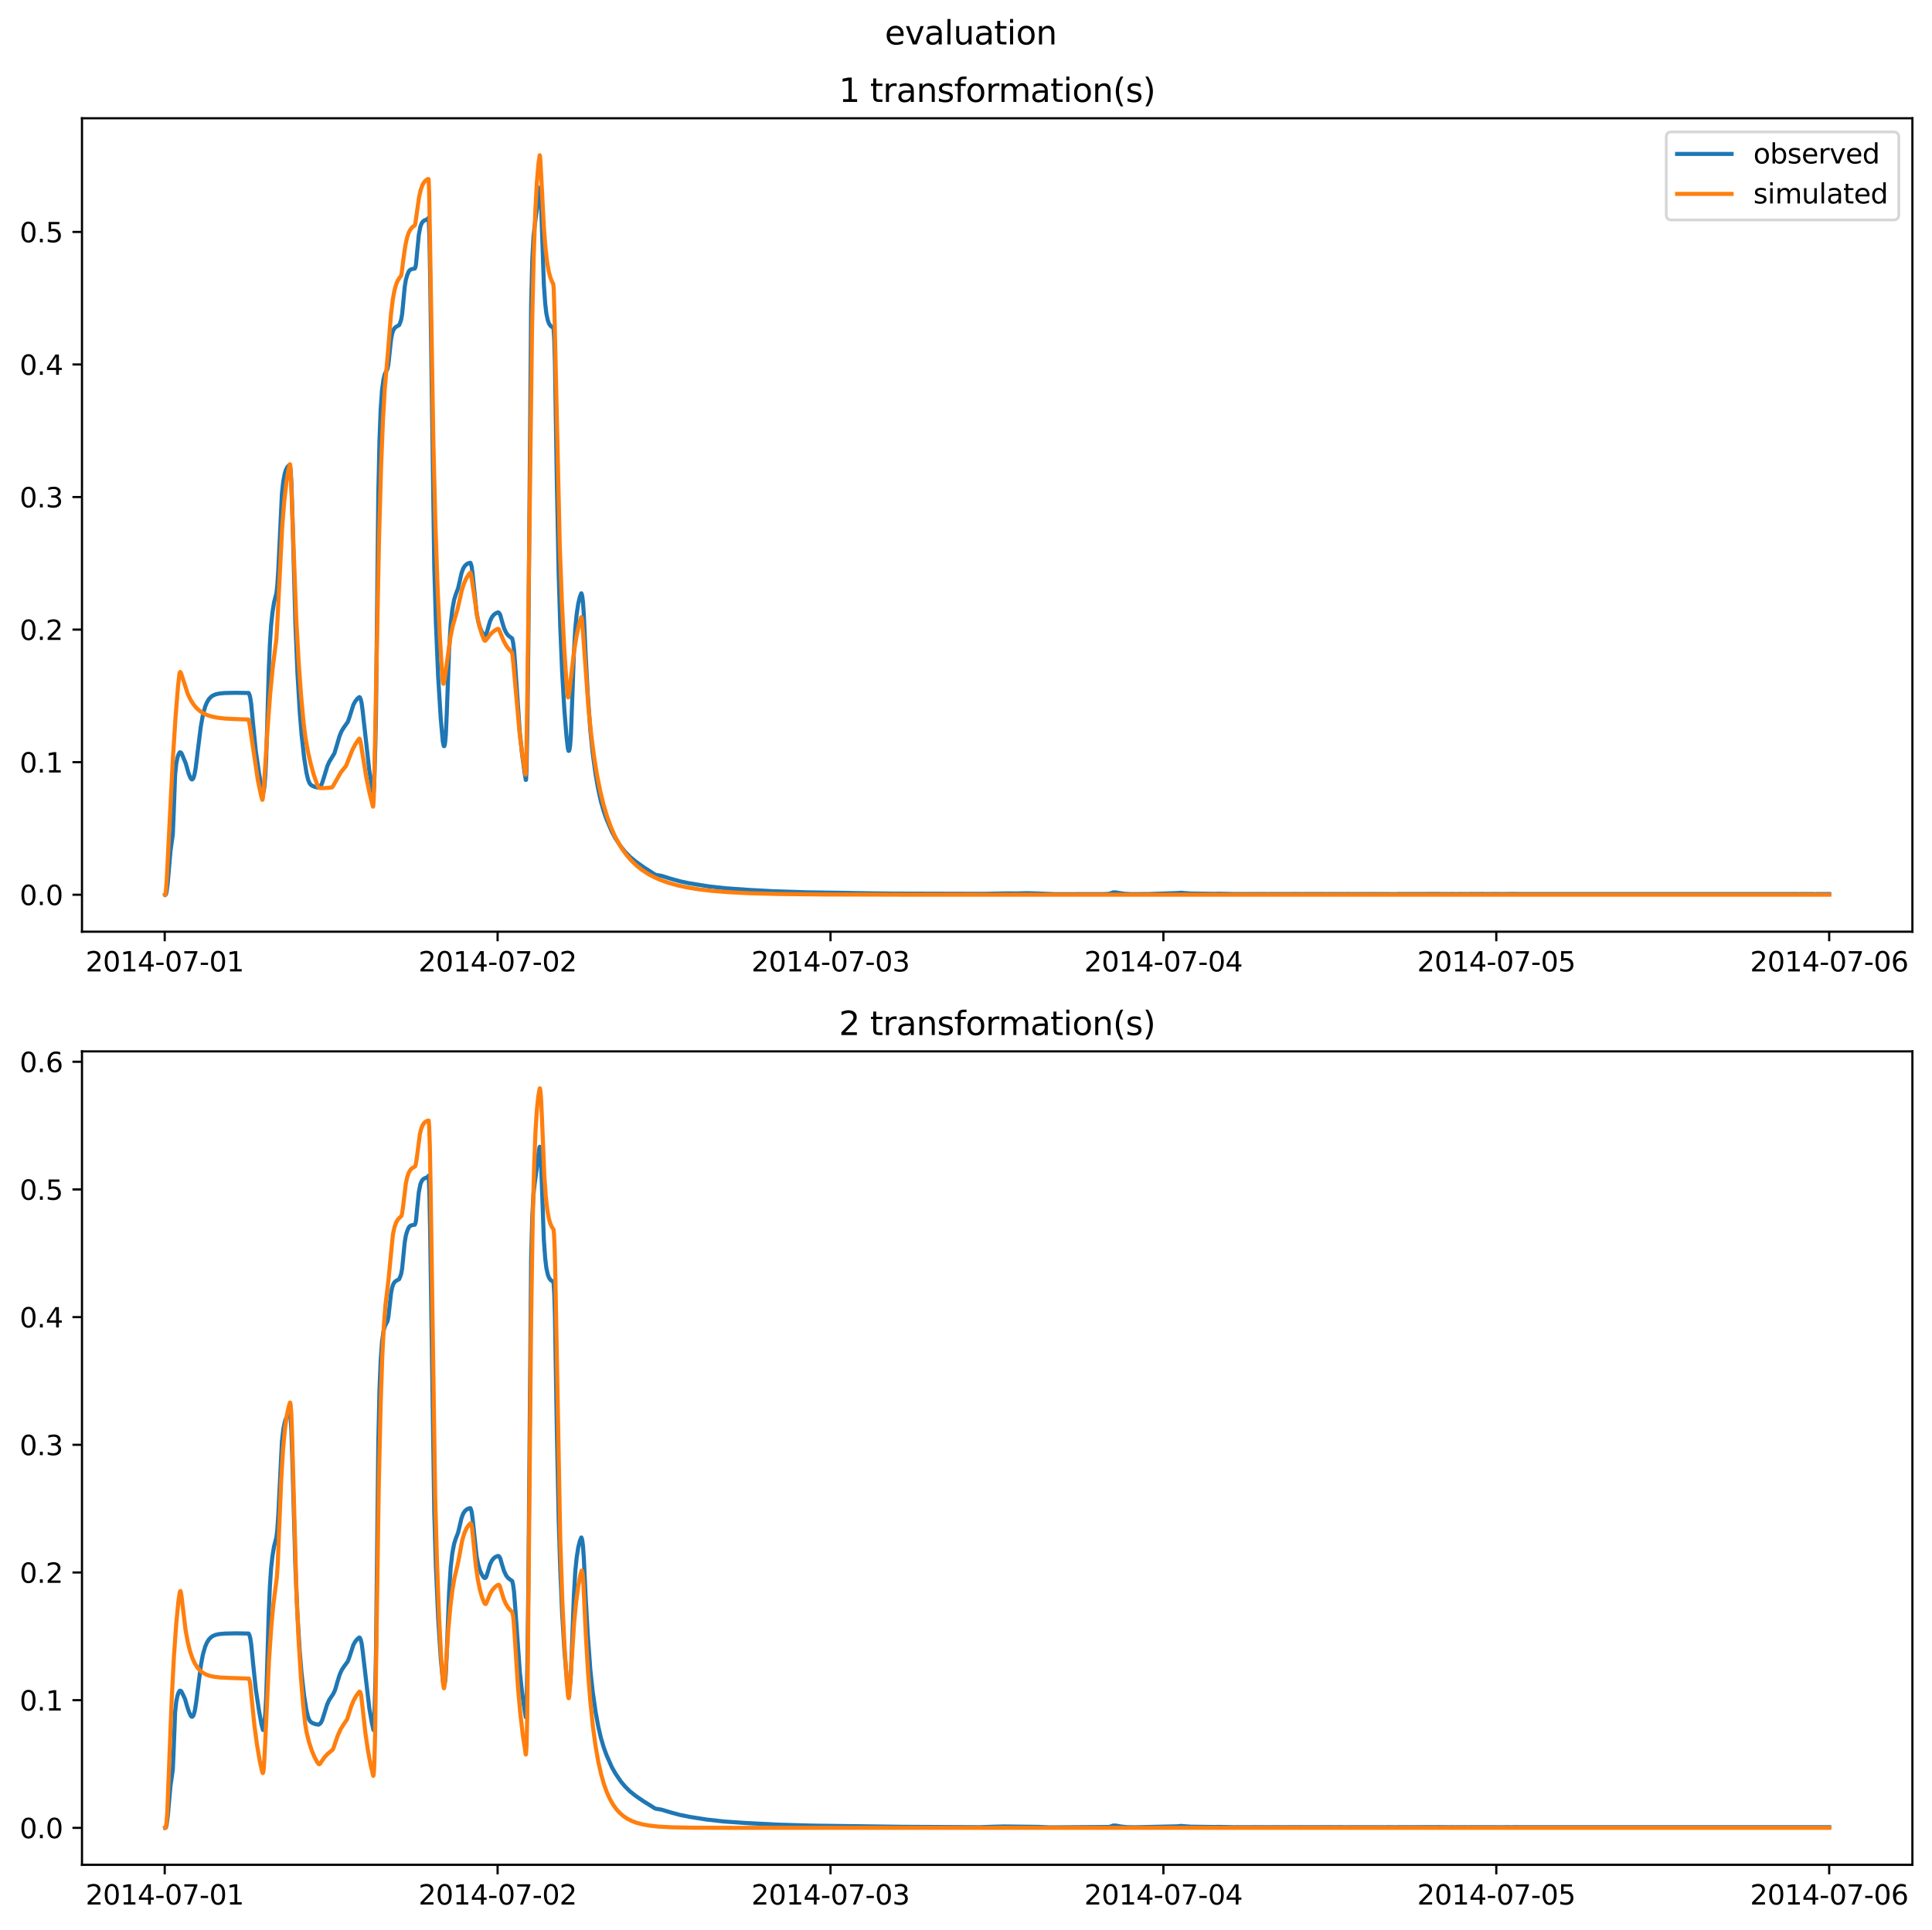 <?xml version="1.0" encoding="utf-8" standalone="no"?>
<!DOCTYPE svg PUBLIC "-//W3C//DTD SVG 1.1//EN"
  "http://www.w3.org/Graphics/SVG/1.1/DTD/svg11.dtd">
<svg xmlns:xlink="http://www.w3.org/1999/xlink" width="709.427pt" height="708.798pt" viewBox="0 0 709.427 708.798" xmlns="http://www.w3.org/2000/svg" version="1.1">
 <defs>
  <style type="text/css">*{stroke-linejoin: round; stroke-linecap: butt}</style>
 </defs>
 <g id="figure_1">
  <g id="patch_1">
   <path d="M 0 708.798 
L 709.427 708.798 
L 709.427 0 
L 0 0 
z
" style="fill: #ffffff"/>
  </g>
  <g id="axes_1">
   <g id="patch_2">
    <path d="M 30.103 342.2 
L 702.227 342.2 
L 702.227 43.44 
L 30.103 43.44 
z
" style="fill: #ffffff"/>
   </g>
   <g id="matplotlib.axis_1">
    <g id="xtick_1">
     <g id="line2d_1">
      <defs>
       <path id="md7fc754237" d="M 0 0 
L 0 3.5 
" style="stroke: #000000; stroke-width: 0.8"/>
      </defs>
      <g>
       <use xlink:href="#md7fc754237" x="60.484" y="342.2" style="stroke: #000000; stroke-width: 0.8"/>
      </g>
     </g>
     <g id="text_1">
      <!-- 2014-07-01 -->
      <g transform="translate(31.427 356.798) scale(0.1 -0.1)">
       <defs>
        <path id="DejaVuSans-32" d="M 1228 531 
L 3431 531 
L 3431 0 
L 469 0 
L 469 531 
Q 828 903 1448 1529 
Q 2069 2156 2228 2338 
Q 2531 2678 2651 2914 
Q 2772 3150 2772 3378 
Q 2772 3750 2511 3984 
Q 2250 4219 1831 4219 
Q 1534 4219 1204 4116 
Q 875 4013 500 3803 
L 500 4441 
Q 881 4594 1212 4672 
Q 1544 4750 1819 4750 
Q 2544 4750 2975 4387 
Q 3406 4025 3406 3419 
Q 3406 3131 3298 2873 
Q 3191 2616 2906 2266 
Q 2828 2175 2409 1742 
Q 1991 1309 1228 531 
z
" transform="scale(0.016)"/>
        <path id="DejaVuSans-30" d="M 2034 4250 
Q 1547 4250 1301 3770 
Q 1056 3291 1056 2328 
Q 1056 1369 1301 889 
Q 1547 409 2034 409 
Q 2525 409 2770 889 
Q 3016 1369 3016 2328 
Q 3016 3291 2770 3770 
Q 2525 4250 2034 4250 
z
M 2034 4750 
Q 2819 4750 3233 4129 
Q 3647 3509 3647 2328 
Q 3647 1150 3233 529 
Q 2819 -91 2034 -91 
Q 1250 -91 836 529 
Q 422 1150 422 2328 
Q 422 3509 836 4129 
Q 1250 4750 2034 4750 
z
" transform="scale(0.016)"/>
        <path id="DejaVuSans-31" d="M 794 531 
L 1825 531 
L 1825 4091 
L 703 3866 
L 703 4441 
L 1819 4666 
L 2450 4666 
L 2450 531 
L 3481 531 
L 3481 0 
L 794 0 
L 794 531 
z
" transform="scale(0.016)"/>
        <path id="DejaVuSans-34" d="M 2419 4116 
L 825 1625 
L 2419 1625 
L 2419 4116 
z
M 2253 4666 
L 3047 4666 
L 3047 1625 
L 3713 1625 
L 3713 1100 
L 3047 1100 
L 3047 0 
L 2419 0 
L 2419 1100 
L 313 1100 
L 313 1709 
L 2253 4666 
z
" transform="scale(0.016)"/>
        <path id="DejaVuSans-2d" d="M 313 2009 
L 1997 2009 
L 1997 1497 
L 313 1497 
L 313 2009 
z
" transform="scale(0.016)"/>
        <path id="DejaVuSans-37" d="M 525 4666 
L 3525 4666 
L 3525 4397 
L 1831 0 
L 1172 0 
L 2766 4134 
L 525 4134 
L 525 4666 
z
" transform="scale(0.016)"/>
       </defs>
       <use xlink:href="#DejaVuSans-32"/>
       <use xlink:href="#DejaVuSans-30" x="63.623"/>
       <use xlink:href="#DejaVuSans-31" x="127.246"/>
       <use xlink:href="#DejaVuSans-34" x="190.869"/>
       <use xlink:href="#DejaVuSans-2d" x="254.492"/>
       <use xlink:href="#DejaVuSans-30" x="290.576"/>
       <use xlink:href="#DejaVuSans-37" x="354.199"/>
       <use xlink:href="#DejaVuSans-2d" x="417.822"/>
       <use xlink:href="#DejaVuSans-30" x="453.906"/>
       <use xlink:href="#DejaVuSans-31" x="517.529"/>
      </g>
     </g>
    </g>
    <g id="xtick_2">
     <g id="line2d_2">
      <g>
       <use xlink:href="#md7fc754237" x="182.723" y="342.2" style="stroke: #000000; stroke-width: 0.8"/>
      </g>
     </g>
     <g id="text_2">
      <!-- 2014-07-02 -->
      <g transform="translate(153.665 356.798) scale(0.1 -0.1)">
       <use xlink:href="#DejaVuSans-32"/>
       <use xlink:href="#DejaVuSans-30" x="63.623"/>
       <use xlink:href="#DejaVuSans-31" x="127.246"/>
       <use xlink:href="#DejaVuSans-34" x="190.869"/>
       <use xlink:href="#DejaVuSans-2d" x="254.492"/>
       <use xlink:href="#DejaVuSans-30" x="290.576"/>
       <use xlink:href="#DejaVuSans-37" x="354.199"/>
       <use xlink:href="#DejaVuSans-2d" x="417.822"/>
       <use xlink:href="#DejaVuSans-30" x="453.906"/>
       <use xlink:href="#DejaVuSans-32" x="517.529"/>
      </g>
     </g>
    </g>
    <g id="xtick_3">
     <g id="line2d_3">
      <g>
       <use xlink:href="#md7fc754237" x="304.961" y="342.2" style="stroke: #000000; stroke-width: 0.8"/>
      </g>
     </g>
     <g id="text_3">
      <!-- 2014-07-03 -->
      <g transform="translate(275.903 356.798) scale(0.1 -0.1)">
       <defs>
        <path id="DejaVuSans-33" d="M 2597 2516 
Q 3050 2419 3304 2112 
Q 3559 1806 3559 1356 
Q 3559 666 3084 287 
Q 2609 -91 1734 -91 
Q 1441 -91 1130 -33 
Q 819 25 488 141 
L 488 750 
Q 750 597 1062 519 
Q 1375 441 1716 441 
Q 2309 441 2620 675 
Q 2931 909 2931 1356 
Q 2931 1769 2642 2001 
Q 2353 2234 1838 2234 
L 1294 2234 
L 1294 2753 
L 1863 2753 
Q 2328 2753 2575 2939 
Q 2822 3125 2822 3475 
Q 2822 3834 2567 4026 
Q 2313 4219 1838 4219 
Q 1578 4219 1281 4162 
Q 984 4106 628 3988 
L 628 4550 
Q 988 4650 1302 4700 
Q 1616 4750 1894 4750 
Q 2613 4750 3031 4423 
Q 3450 4097 3450 3541 
Q 3450 3153 3228 2886 
Q 3006 2619 2597 2516 
z
" transform="scale(0.016)"/>
       </defs>
       <use xlink:href="#DejaVuSans-32"/>
       <use xlink:href="#DejaVuSans-30" x="63.623"/>
       <use xlink:href="#DejaVuSans-31" x="127.246"/>
       <use xlink:href="#DejaVuSans-34" x="190.869"/>
       <use xlink:href="#DejaVuSans-2d" x="254.492"/>
       <use xlink:href="#DejaVuSans-30" x="290.576"/>
       <use xlink:href="#DejaVuSans-37" x="354.199"/>
       <use xlink:href="#DejaVuSans-2d" x="417.822"/>
       <use xlink:href="#DejaVuSans-30" x="453.906"/>
       <use xlink:href="#DejaVuSans-33" x="517.529"/>
      </g>
     </g>
    </g>
    <g id="xtick_4">
     <g id="line2d_4">
      <g>
       <use xlink:href="#md7fc754237" x="427.199" y="342.2" style="stroke: #000000; stroke-width: 0.8"/>
      </g>
     </g>
     <g id="text_4">
      <!-- 2014-07-04 -->
      <g transform="translate(398.141 356.798) scale(0.1 -0.1)">
       <use xlink:href="#DejaVuSans-32"/>
       <use xlink:href="#DejaVuSans-30" x="63.623"/>
       <use xlink:href="#DejaVuSans-31" x="127.246"/>
       <use xlink:href="#DejaVuSans-34" x="190.869"/>
       <use xlink:href="#DejaVuSans-2d" x="254.492"/>
       <use xlink:href="#DejaVuSans-30" x="290.576"/>
       <use xlink:href="#DejaVuSans-37" x="354.199"/>
       <use xlink:href="#DejaVuSans-2d" x="417.822"/>
       <use xlink:href="#DejaVuSans-30" x="453.906"/>
       <use xlink:href="#DejaVuSans-34" x="517.529"/>
      </g>
     </g>
    </g>
    <g id="xtick_5">
     <g id="line2d_5">
      <g>
       <use xlink:href="#md7fc754237" x="549.437" y="342.2" style="stroke: #000000; stroke-width: 0.8"/>
      </g>
     </g>
     <g id="text_5">
      <!-- 2014-07-05 -->
      <g transform="translate(520.38 356.798) scale(0.1 -0.1)">
       <defs>
        <path id="DejaVuSans-35" d="M 691 4666 
L 3169 4666 
L 3169 4134 
L 1269 4134 
L 1269 2991 
Q 1406 3038 1543 3061 
Q 1681 3084 1819 3084 
Q 2600 3084 3056 2656 
Q 3513 2228 3513 1497 
Q 3513 744 3044 326 
Q 2575 -91 1722 -91 
Q 1428 -91 1123 -41 
Q 819 9 494 109 
L 494 744 
Q 775 591 1075 516 
Q 1375 441 1709 441 
Q 2250 441 2565 725 
Q 2881 1009 2881 1497 
Q 2881 1984 2565 2268 
Q 2250 2553 1709 2553 
Q 1456 2553 1204 2497 
Q 953 2441 691 2322 
L 691 4666 
z
" transform="scale(0.016)"/>
       </defs>
       <use xlink:href="#DejaVuSans-32"/>
       <use xlink:href="#DejaVuSans-30" x="63.623"/>
       <use xlink:href="#DejaVuSans-31" x="127.246"/>
       <use xlink:href="#DejaVuSans-34" x="190.869"/>
       <use xlink:href="#DejaVuSans-2d" x="254.492"/>
       <use xlink:href="#DejaVuSans-30" x="290.576"/>
       <use xlink:href="#DejaVuSans-37" x="354.199"/>
       <use xlink:href="#DejaVuSans-2d" x="417.822"/>
       <use xlink:href="#DejaVuSans-30" x="453.906"/>
       <use xlink:href="#DejaVuSans-35" x="517.529"/>
      </g>
     </g>
    </g>
    <g id="xtick_6">
     <g id="line2d_6">
      <g>
       <use xlink:href="#md7fc754237" x="671.676" y="342.2" style="stroke: #000000; stroke-width: 0.8"/>
      </g>
     </g>
     <g id="text_6">
      <!-- 2014-07-06 -->
      <g transform="translate(642.618 356.798) scale(0.1 -0.1)">
       <defs>
        <path id="DejaVuSans-36" d="M 2113 2584 
Q 1688 2584 1439 2293 
Q 1191 2003 1191 1497 
Q 1191 994 1439 701 
Q 1688 409 2113 409 
Q 2538 409 2786 701 
Q 3034 994 3034 1497 
Q 3034 2003 2786 2293 
Q 2538 2584 2113 2584 
z
M 3366 4563 
L 3366 3988 
Q 3128 4100 2886 4159 
Q 2644 4219 2406 4219 
Q 1781 4219 1451 3797 
Q 1122 3375 1075 2522 
Q 1259 2794 1537 2939 
Q 1816 3084 2150 3084 
Q 2853 3084 3261 2657 
Q 3669 2231 3669 1497 
Q 3669 778 3244 343 
Q 2819 -91 2113 -91 
Q 1303 -91 875 529 
Q 447 1150 447 2328 
Q 447 3434 972 4092 
Q 1497 4750 2381 4750 
Q 2619 4750 2861 4703 
Q 3103 4656 3366 4563 
z
" transform="scale(0.016)"/>
       </defs>
       <use xlink:href="#DejaVuSans-32"/>
       <use xlink:href="#DejaVuSans-30" x="63.623"/>
       <use xlink:href="#DejaVuSans-31" x="127.246"/>
       <use xlink:href="#DejaVuSans-34" x="190.869"/>
       <use xlink:href="#DejaVuSans-2d" x="254.492"/>
       <use xlink:href="#DejaVuSans-30" x="290.576"/>
       <use xlink:href="#DejaVuSans-37" x="354.199"/>
       <use xlink:href="#DejaVuSans-2d" x="417.822"/>
       <use xlink:href="#DejaVuSans-30" x="453.906"/>
       <use xlink:href="#DejaVuSans-36" x="517.529"/>
      </g>
     </g>
    </g>
   </g>
   <g id="matplotlib.axis_2">
    <g id="ytick_1">
     <g id="line2d_7">
      <defs>
       <path id="m1466508f42" d="M 0 0 
L -3.5 0 
" style="stroke: #000000; stroke-width: 0.8"/>
      </defs>
      <g>
       <use xlink:href="#m1466508f42" x="30.103" y="328.62" style="stroke: #000000; stroke-width: 0.8"/>
      </g>
     </g>
     <g id="text_7">
      <!-- 0.0 -->
      <g transform="translate(7.2 332.419) scale(0.1 -0.1)">
       <defs>
        <path id="DejaVuSans-2e" d="M 684 794 
L 1344 794 
L 1344 0 
L 684 0 
L 684 794 
z
" transform="scale(0.016)"/>
       </defs>
       <use xlink:href="#DejaVuSans-30"/>
       <use xlink:href="#DejaVuSans-2e" x="63.623"/>
       <use xlink:href="#DejaVuSans-30" x="95.41"/>
      </g>
     </g>
    </g>
    <g id="ytick_2">
     <g id="line2d_8">
      <g>
       <use xlink:href="#m1466508f42" x="30.103" y="279.933" style="stroke: #000000; stroke-width: 0.8"/>
      </g>
     </g>
     <g id="text_8">
      <!-- 0.1 -->
      <g transform="translate(7.2 283.732) scale(0.1 -0.1)">
       <use xlink:href="#DejaVuSans-30"/>
       <use xlink:href="#DejaVuSans-2e" x="63.623"/>
       <use xlink:href="#DejaVuSans-31" x="95.41"/>
      </g>
     </g>
    </g>
    <g id="ytick_3">
     <g id="line2d_9">
      <g>
       <use xlink:href="#m1466508f42" x="30.103" y="231.245" style="stroke: #000000; stroke-width: 0.8"/>
      </g>
     </g>
     <g id="text_9">
      <!-- 0.2 -->
      <g transform="translate(7.2 235.044) scale(0.1 -0.1)">
       <use xlink:href="#DejaVuSans-30"/>
       <use xlink:href="#DejaVuSans-2e" x="63.623"/>
       <use xlink:href="#DejaVuSans-32" x="95.41"/>
      </g>
     </g>
    </g>
    <g id="ytick_4">
     <g id="line2d_10">
      <g>
       <use xlink:href="#m1466508f42" x="30.103" y="182.558" style="stroke: #000000; stroke-width: 0.8"/>
      </g>
     </g>
     <g id="text_10">
      <!-- 0.3 -->
      <g transform="translate(7.2 186.357) scale(0.1 -0.1)">
       <use xlink:href="#DejaVuSans-30"/>
       <use xlink:href="#DejaVuSans-2e" x="63.623"/>
       <use xlink:href="#DejaVuSans-33" x="95.41"/>
      </g>
     </g>
    </g>
    <g id="ytick_5">
     <g id="line2d_11">
      <g>
       <use xlink:href="#m1466508f42" x="30.103" y="133.87" style="stroke: #000000; stroke-width: 0.8"/>
      </g>
     </g>
     <g id="text_11">
      <!-- 0.4 -->
      <g transform="translate(7.2 137.67) scale(0.1 -0.1)">
       <use xlink:href="#DejaVuSans-30"/>
       <use xlink:href="#DejaVuSans-2e" x="63.623"/>
       <use xlink:href="#DejaVuSans-34" x="95.41"/>
      </g>
     </g>
    </g>
    <g id="ytick_6">
     <g id="line2d_12">
      <g>
       <use xlink:href="#m1466508f42" x="30.103" y="85.183" style="stroke: #000000; stroke-width: 0.8"/>
      </g>
     </g>
     <g id="text_12">
      <!-- 0.5 -->
      <g transform="translate(7.2 88.982) scale(0.1 -0.1)">
       <use xlink:href="#DejaVuSans-30"/>
       <use xlink:href="#DejaVuSans-2e" x="63.623"/>
       <use xlink:href="#DejaVuSans-35" x="95.41"/>
      </g>
     </g>
    </g>
   </g>
   <g id="line2d_13">
    <path d="M 60.654 328.62 
L 60.909 328.528 
L 61.164 327.628 
L 61.588 324.319 
L 62.607 312.607 
L 63.455 306.464 
L 63.71 300.49 
L 64.304 284.509 
L 64.729 280.415 
L 65.153 278.311 
L 65.578 277.019 
L 66.002 276.333 
L 66.257 276.323 
L 66.511 276.483 
L 66.766 276.889 
L 68.209 280.379 
L 69.228 283.991 
L 69.907 285.678 
L 70.331 286.225 
L 70.586 286.257 
L 70.841 286.053 
L 71.095 285.568 
L 71.435 284.415 
L 71.859 282.023 
L 72.538 276.464 
L 73.727 266.905 
L 74.491 262.618 
L 75.34 259.525 
L 76.019 257.909 
L 76.698 256.79 
L 77.462 255.966 
L 78.226 255.425 
L 79.329 254.984 
L 80.603 254.712 
L 82.555 254.535 
L 86.375 254.451 
L 91.299 254.525 
L 91.553 255.051 
L 91.893 256.236 
L 92.232 258.508 
L 92.912 265.703 
L 93.93 275.797 
L 95.119 283.993 
L 96.052 289.405 
L 96.562 291.308 
L 96.647 291.243 
L 96.816 290.708 
L 97.071 289.05 
L 97.411 285.172 
L 97.75 278.465 
L 98.175 264.47 
L 98.684 246.291 
L 99.108 236.526 
L 99.533 229.824 
L 100.042 224.987 
L 100.636 221.252 
L 101.146 219.236 
L 101.485 217.906 
L 101.825 214.955 
L 102.164 209.751 
L 103.522 181.278 
L 104.032 176.712 
L 104.541 174.003 
L 104.966 172.624 
L 105.475 171.609 
L 106.069 170.944 
L 106.409 170.715 
L 106.494 170.857 
L 106.748 173.092 
L 107.003 177.293 
L 107.342 188.107 
L 108.446 228.426 
L 109.21 247 
L 110.059 261.36 
L 110.738 269.801 
L 111.672 278.249 
L 112.521 283.747 
L 113.115 286.311 
L 113.624 287.585 
L 114.133 288.25 
L 114.728 288.655 
L 115.746 289.041 
L 116.85 289.287 
L 117.274 289.101 
L 117.784 288.604 
L 118.208 287.81 
L 118.802 285.994 
L 120.245 281.263 
L 120.924 279.763 
L 122.792 276.682 
L 123.726 273.612 
L 124.66 270.393 
L 125.423 268.555 
L 126.272 267.173 
L 127.715 265.147 
L 128.225 263.724 
L 129.753 258.886 
L 130.432 257.606 
L 131.196 256.636 
L 131.96 256.037 
L 132.13 256.141 
L 132.469 256.887 
L 132.809 258.341 
L 133.148 260.981 
L 135.61 283.007 
L 136.544 288.609 
L 137.138 291.31 
L 137.223 291.007 
L 137.393 288.412 
L 137.817 273.913 
L 138.072 261.228 
L 138.411 228.937 
L 138.921 181.025 
L 139.345 161.713 
L 139.77 150.544 
L 140.279 143.275 
L 140.788 139.455 
L 141.297 137.425 
L 141.807 136.325 
L 142.231 135.585 
L 142.571 134.076 
L 142.91 131.098 
L 143.589 124.733 
L 144.014 122.522 
L 144.438 121.265 
L 144.948 120.449 
L 145.457 120.037 
L 146.561 119.399 
L 146.985 118.374 
L 147.325 117.311 
L 147.664 115.349 
L 148.004 111.829 
L 148.598 105.494 
L 149.022 102.821 
L 149.532 101.026 
L 150.126 99.627 
L 150.55 99.144 
L 151.144 98.846 
L 151.908 98.709 
L 152.333 98.626 
L 152.588 97.945 
L 152.757 97.036 
L 153.182 92.48 
L 153.776 86.325 
L 154.37 83.208 
L 154.88 81.921 
L 155.389 81.269 
L 155.983 80.907 
L 157.087 80.448 
L 157.341 79.967 
L 157.426 80.48 
L 157.681 87.091 
L 157.935 100.498 
L 159.463 208.327 
L 160.058 228.833 
L 160.907 248.866 
L 161.84 263.936 
L 162.604 272.388 
L 162.944 273.985 
L 163.114 274.078 
L 163.283 273.675 
L 163.453 272.655 
L 163.708 269.808 
L 164.047 262.049 
L 164.896 239.024 
L 165.49 229.31 
L 166.085 223.951 
L 166.764 220.249 
L 167.358 218.329 
L 168.207 216.061 
L 168.716 213.842 
L 169.48 210.457 
L 170.074 208.841 
L 170.669 207.871 
L 171.263 207.284 
L 172.027 206.856 
L 172.706 206.695 
L 172.876 206.984 
L 173.215 208.212 
L 173.555 210.877 
L 174.998 224.995 
L 175.592 228.199 
L 176.186 230.324 
L 176.865 231.944 
L 177.545 233.024 
L 177.969 233.357 
L 178.309 233.217 
L 178.563 232.821 
L 178.903 231.784 
L 179.921 228.187 
L 180.6 226.72 
L 181.28 225.833 
L 181.959 225.304 
L 182.808 224.927 
L 183.062 224.964 
L 183.402 225.279 
L 183.741 226.014 
L 184.336 228.198 
L 185.1 230.744 
L 185.864 232.394 
L 186.543 233.309 
L 187.307 233.939 
L 188.071 234.49 
L 188.41 235.944 
L 188.75 238.572 
L 189.174 244.24 
L 190.872 269.109 
L 191.721 277.122 
L 192.739 284.468 
L 193.079 286.46 
L 193.164 286.386 
L 193.334 282.854 
L 193.673 264.752 
L 194.013 236.131 
L 195.031 111.776 
L 195.456 95.381 
L 195.88 87.22 
L 196.305 83.104 
L 197.154 76.845 
L 197.918 70.013 
L 198.172 68.911 
L 198.342 69.566 
L 198.512 71.385 
L 198.766 77.443 
L 199.7 104.386 
L 200.21 111.627 
L 200.634 115.201 
L 201.143 117.592 
L 201.568 118.809 
L 202.162 119.698 
L 202.756 120.156 
L 203.181 120.346 
L 203.265 120.737 
L 203.52 124.898 
L 203.775 133.387 
L 204.454 175.954 
L 205.133 210.504 
L 205.727 230.161 
L 206.406 246.592 
L 207.255 261.056 
L 208.019 270.448 
L 208.529 274.986 
L 208.783 275.787 
L 208.953 275.769 
L 209.123 275.314 
L 209.377 273.537 
L 209.632 269.853 
L 209.972 261.033 
L 210.736 239.817 
L 211.245 230.78 
L 211.754 225.565 
L 212.348 221.609 
L 212.943 219.156 
L 213.452 217.903 
L 213.537 217.974 
L 213.792 218.927 
L 214.046 220.86 
L 214.386 225.821 
L 215.065 240.756 
L 215.829 254.998 
L 216.763 268.257 
L 217.612 276.503 
L 218.715 284.506 
L 219.649 289.777 
L 220.667 294.385 
L 221.686 297.956 
L 222.79 301.07 
L 224.742 305.623 
L 226.015 307.94 
L 227.968 310.929 
L 229.411 312.728 
L 231.278 314.67 
L 233.401 316.423 
L 236.541 318.657 
L 238.239 319.725 
L 239.852 320.789 
L 240.616 321.269 
L 241.295 321.414 
L 242.908 321.685 
L 245.964 322.645 
L 249.614 323.669 
L 253.095 324.411 
L 260.14 325.543 
L 266.252 326.231 
L 274.826 326.837 
L 283.824 327.329 
L 296.387 327.731 
L 308.187 327.9 
L 311.158 327.951 
L 314.808 328.02 
L 319.986 328.098 
L 327.286 328.199 
L 361.326 328.29 
L 369.815 328.125 
L 373.296 328.142 
L 377.031 328.041 
L 378.983 328.084 
L 387.217 328.413 
L 391.292 328.403 
L 393.244 328.407 
L 394.942 328.401 
L 405.553 328.386 
L 407.335 328.275 
L 408.694 327.764 
L 409.543 327.735 
L 410.816 327.961 
L 412.853 328.274 
L 415.315 328.399 
L 421.851 328.37 
L 432.462 327.987 
L 433.651 327.884 
L 435.179 328.022 
L 437.301 328.18 
L 445.705 328.297 
L 447.402 328.251 
L 453.684 328.369 
L 454.448 328.348 
L 454.957 328.378 
L 455.721 328.362 
L 458.183 328.37 
L 458.608 328.356 
L 459.626 328.374 
L 460.051 328.358 
L 460.73 328.362 
L 461.664 328.358 
L 462.343 328.362 
L 463.192 328.351 
L 463.786 328.37 
L 464.295 328.338 
L 464.72 328.371 
L 465.399 328.358 
L 465.823 328.376 
L 466.417 328.362 
L 467.181 328.365 
L 468.285 328.346 
L 468.794 328.37 
L 469.134 328.338 
L 469.388 328.369 
L 470.067 328.363 
L 471.68 328.375 
L 472.02 328.359 
L 473.378 328.368 
L 473.633 328.358 
L 474.397 328.366 
L 475.076 328.337 
L 475.33 328.356 
L 476.01 328.357 
L 478.471 328.369 
L 478.726 328.348 
L 479.15 328.356 
L 483.649 328.361 
L 483.989 328.351 
L 484.583 328.354 
L 487.724 328.372 
L 488.149 328.355 
L 488.403 328.349 
L 488.997 328.375 
L 489.337 328.345 
L 489.592 328.358 
L 492.393 328.371 
L 492.732 328.333 
L 492.987 328.365 
L 494.345 328.386 
L 494.6 328.359 
L 499.099 328.375 
L 499.354 328.34 
L 499.693 328.368 
L 500.203 328.345 
L 500.712 328.382 
L 500.967 328.347 
L 501.391 328.377 
L 501.646 328.374 
L 501.985 328.348 
L 502.579 328.381 
L 502.919 328.339 
L 503.428 328.367 
L 504.107 328.34 
L 504.532 328.388 
L 504.787 328.361 
L 506.399 328.38 
L 506.654 328.344 
L 507.248 328.376 
L 507.418 328.371 
L 509.031 328.381 
L 509.201 328.374 
L 513.021 328.401 
L 513.275 328.34 
L 513.615 328.36 
L 514.039 328.357 
L 514.803 328.37 
L 515.397 328.348 
L 515.567 328.386 
L 516.077 328.341 
L 516.416 328.365 
L 528.81 328.332 
L 528.98 328.371 
L 529.234 328.378 
L 529.489 328.35 
L 530.083 328.376 
L 531.102 328.344 
L 531.441 328.365 
L 532.12 328.368 
L 532.375 328.367 
L 533.988 328.354 
L 534.327 328.382 
L 534.667 328.384 
L 535.771 328.362 
L 536.195 328.361 
L 536.789 328.361 
L 537.214 328.39 
L 537.468 328.344 
L 537.808 328.361 
L 538.232 328.372 
L 538.911 328.386 
L 539.336 328.35 
L 539.76 328.389 
L 540.1 328.333 
L 540.354 328.378 
L 540.609 328.342 
L 540.949 328.362 
L 544.599 328.342 
L 544.854 328.357 
L 545.702 328.374 
L 545.957 328.363 
L 546.636 328.374 
L 547.4 328.356 
L 547.74 328.364 
L 550.286 328.363 
L 551.305 328.375 
L 556.059 328.33 
L 556.228 328.368 
L 556.568 328.342 
L 557.247 328.367 
L 557.587 328.347 
L 558.266 328.374 
L 558.69 328.368 
L 660.64 328.38 
L 660.81 328.469 
L 661.235 328.338 
L 661.659 328.377 
L 661.914 328.351 
L 662.253 328.394 
L 662.593 328.339 
L 662.762 328.376 
L 663.102 328.332 
L 663.272 328.449 
L 663.611 328.373 
L 664.206 328.379 
L 664.545 328.35 
L 664.885 328.371 
L 666.073 328.375 
L 666.243 328.41 
L 666.498 328.401 
L 667.092 328.367 
L 667.346 328.385 
L 667.516 328.363 
L 667.771 328.341 
L 668.365 328.377 
L 671.081 328.37 
L 671.336 328.338 
L 671.506 328.369 
L 671.676 328.372 
L 671.676 328.372 
" clip-path="url(#p9b0dd7c544)" style="fill: none; stroke: #1f77b4; stroke-width: 1.5; stroke-linecap: square"/>
   </g>
   <g id="line2d_14">
    <path d="M 60.654 328.62 
L 60.739 328.471 
L 60.909 327.413 
L 61.248 322.72 
L 62.012 307.319 
L 63.455 279.044 
L 64.474 263.162 
L 65.408 251.677 
L 65.917 247.254 
L 66.172 246.805 
L 66.342 246.964 
L 66.681 247.827 
L 68.973 254.922 
L 69.992 257.042 
L 71.01 258.665 
L 72.114 260.004 
L 73.302 261.082 
L 74.576 261.93 
L 76.019 262.617 
L 77.717 263.166 
L 79.754 263.584 
L 82.47 263.898 
L 86.375 264.104 
L 91.214 264.268 
L 91.384 264.704 
L 91.723 266.586 
L 94.694 286.626 
L 95.883 292.214 
L 96.307 293.775 
L 96.392 293.72 
L 96.562 292.824 
L 96.901 288.912 
L 98.175 268.735 
L 99.193 255.106 
L 100.127 245.427 
L 101.061 238.061 
L 101.485 234.789 
L 101.825 229.037 
L 103.607 193.824 
L 104.371 184.237 
L 105.135 177.474 
L 105.899 172.78 
L 106.409 170.546 
L 106.494 170.524 
L 106.663 172 
L 107.003 179.613 
L 108.786 227.335 
L 109.634 242.69 
L 110.568 255.63 
L 111.502 265.712 
L 112.181 271.032 
L 113.03 275.82 
L 114.049 280.382 
L 115.152 284.37 
L 116.341 287.835 
L 116.935 289.098 
L 117.359 289.395 
L 117.953 289.479 
L 120.076 289.389 
L 121.943 289.191 
L 122.368 288.574 
L 125.169 283.647 
L 126.442 282.069 
L 127.036 281.333 
L 127.546 280.108 
L 129.328 275.576 
L 130.432 273.439 
L 131.535 271.756 
L 131.96 271.282 
L 132.13 271.496 
L 132.384 272.477 
L 132.978 276.104 
L 134.422 285.023 
L 135.61 290.91 
L 136.798 295.72 
L 136.968 296.263 
L 137.053 296.109 
L 137.223 293.542 
L 137.478 284.63 
L 138.157 248.762 
L 139.175 198.331 
L 139.939 171.33 
L 140.618 154.452 
L 141.297 142.747 
L 141.977 134.812 
L 142.486 129.052 
L 143.589 115.249 
L 144.269 109.792 
L 144.863 106.619 
L 145.457 104.483 
L 146.051 103.055 
L 146.73 101.994 
L 147.24 101.378 
L 147.494 100.205 
L 148.173 94.791 
L 148.852 90.147 
L 149.447 87.39 
L 150.041 85.566 
L 150.635 84.378 
L 151.314 83.524 
L 152.078 82.956 
L 152.333 82.739 
L 152.503 82.133 
L 152.927 79.168 
L 153.861 72.561 
L 154.455 69.872 
L 155.049 68.134 
L 155.644 67.03 
L 156.323 66.26 
L 157.087 65.764 
L 157.341 65.762 
L 157.426 66.427 
L 157.596 71.138 
L 157.935 90.098 
L 159.124 161.806 
L 159.888 192.798 
L 160.652 215.174 
L 161.501 233.565 
L 162.35 247.49 
L 162.689 250.938 
L 162.859 251.172 
L 163.029 250.71 
L 163.368 248.64 
L 165.406 234.002 
L 166.254 229.921 
L 167.103 226.849 
L 168.037 223.633 
L 169.565 216.84 
L 170.414 214.232 
L 171.263 212.337 
L 172.112 210.968 
L 172.706 210.333 
L 172.876 210.678 
L 173.215 212.566 
L 175.253 226.459 
L 176.101 230.206 
L 176.95 233.026 
L 177.799 235.131 
L 178.054 235.346 
L 178.309 235.241 
L 178.818 234.631 
L 180.261 232.772 
L 181.28 231.85 
L 182.383 231.144 
L 182.977 230.953 
L 183.232 231.279 
L 183.741 232.483 
L 185.015 235.555 
L 185.948 237.214 
L 186.882 238.452 
L 187.986 239.635 
L 188.155 240.464 
L 188.495 243.681 
L 190.787 269.188 
L 191.806 277.201 
L 192.909 284.183 
L 192.994 284.526 
L 193.079 284.239 
L 193.249 279.884 
L 193.588 258.349 
L 195.371 120.176 
L 195.965 94.573 
L 196.559 77.648 
L 197.154 66.793 
L 197.748 59.96 
L 198.172 57.02 
L 198.257 57.167 
L 198.427 58.806 
L 198.851 66.907 
L 199.7 83.293 
L 200.294 91.005 
L 200.889 96.174 
L 201.483 99.606 
L 202.077 101.885 
L 202.671 103.402 
L 203.181 104.374 
L 203.35 106.436 
L 203.605 115.236 
L 205.557 200.766 
L 206.321 221.055 
L 207.17 237.96 
L 208.104 252.018 
L 208.444 255.713 
L 208.613 256.173 
L 208.783 255.797 
L 209.038 254.271 
L 209.802 247.476 
L 210.82 239.138 
L 211.669 233.825 
L 212.518 229.785 
L 213.367 226.772 
L 213.452 226.667 
L 213.537 226.806 
L 213.707 227.857 
L 214.046 231.923 
L 216.084 260.015 
L 217.102 269.932 
L 218.121 277.8 
L 219.224 284.655 
L 220.413 290.615 
L 221.601 295.479 
L 222.875 299.774 
L 224.233 303.557 
L 225.591 306.704 
L 227.034 309.505 
L 228.562 311.99 
L 230.175 314.19 
L 231.873 316.132 
L 233.655 317.843 
L 235.608 319.409 
L 237.73 320.82 
L 240.022 322.076 
L 242.568 323.213 
L 245.37 324.219 
L 248.596 325.133 
L 252.246 325.929 
L 256.49 326.621 
L 261.498 327.206 
L 267.61 327.689 
L 275.42 328.072 
L 285.946 328.35 
L 301.82 328.527 
L 332.719 328.608 
L 489.082 328.62 
L 671.676 328.62 
L 671.676 328.62 
" clip-path="url(#p9b0dd7c544)" style="fill: none; stroke: #ff7f0e; stroke-width: 1.5; stroke-linecap: square"/>
   </g>
   <g id="patch_3">
    <path d="M 30.103 342.2 
L 30.103 43.44 
" style="fill: none; stroke: #000000; stroke-width: 0.8; stroke-linejoin: miter; stroke-linecap: square"/>
   </g>
   <g id="patch_4">
    <path d="M 702.227 342.2 
L 702.227 43.44 
" style="fill: none; stroke: #000000; stroke-width: 0.8; stroke-linejoin: miter; stroke-linecap: square"/>
   </g>
   <g id="patch_5">
    <path d="M 30.103 342.2 
L 702.227 342.2 
" style="fill: none; stroke: #000000; stroke-width: 0.8; stroke-linejoin: miter; stroke-linecap: square"/>
   </g>
   <g id="patch_6">
    <path d="M 30.103 43.44 
L 702.227 43.44 
" style="fill: none; stroke: #000000; stroke-width: 0.8; stroke-linejoin: miter; stroke-linecap: square"/>
   </g>
   <g id="text_13">
    <!-- 1 transformation(s) -->
    <g transform="translate(308.05 37.44) scale(0.12 -0.12)">
     <defs>
      <path id="DejaVuSans-20" transform="scale(0.016)"/>
      <path id="DejaVuSans-74" d="M 1172 4494 
L 1172 3500 
L 2356 3500 
L 2356 3053 
L 1172 3053 
L 1172 1153 
Q 1172 725 1289 603 
Q 1406 481 1766 481 
L 2356 481 
L 2356 0 
L 1766 0 
Q 1100 0 847 248 
Q 594 497 594 1153 
L 594 3053 
L 172 3053 
L 172 3500 
L 594 3500 
L 594 4494 
L 1172 4494 
z
" transform="scale(0.016)"/>
      <path id="DejaVuSans-72" d="M 2631 2963 
Q 2534 3019 2420 3045 
Q 2306 3072 2169 3072 
Q 1681 3072 1420 2755 
Q 1159 2438 1159 1844 
L 1159 0 
L 581 0 
L 581 3500 
L 1159 3500 
L 1159 2956 
Q 1341 3275 1631 3429 
Q 1922 3584 2338 3584 
Q 2397 3584 2469 3576 
Q 2541 3569 2628 3553 
L 2631 2963 
z
" transform="scale(0.016)"/>
      <path id="DejaVuSans-61" d="M 2194 1759 
Q 1497 1759 1228 1600 
Q 959 1441 959 1056 
Q 959 750 1161 570 
Q 1363 391 1709 391 
Q 2188 391 2477 730 
Q 2766 1069 2766 1631 
L 2766 1759 
L 2194 1759 
z
M 3341 1997 
L 3341 0 
L 2766 0 
L 2766 531 
Q 2569 213 2275 61 
Q 1981 -91 1556 -91 
Q 1019 -91 701 211 
Q 384 513 384 1019 
Q 384 1609 779 1909 
Q 1175 2209 1959 2209 
L 2766 2209 
L 2766 2266 
Q 2766 2663 2505 2880 
Q 2244 3097 1772 3097 
Q 1472 3097 1187 3025 
Q 903 2953 641 2809 
L 641 3341 
Q 956 3463 1253 3523 
Q 1550 3584 1831 3584 
Q 2591 3584 2966 3190 
Q 3341 2797 3341 1997 
z
" transform="scale(0.016)"/>
      <path id="DejaVuSans-6e" d="M 3513 2113 
L 3513 0 
L 2938 0 
L 2938 2094 
Q 2938 2591 2744 2837 
Q 2550 3084 2163 3084 
Q 1697 3084 1428 2787 
Q 1159 2491 1159 1978 
L 1159 0 
L 581 0 
L 581 3500 
L 1159 3500 
L 1159 2956 
Q 1366 3272 1645 3428 
Q 1925 3584 2291 3584 
Q 2894 3584 3203 3211 
Q 3513 2838 3513 2113 
z
" transform="scale(0.016)"/>
      <path id="DejaVuSans-73" d="M 2834 3397 
L 2834 2853 
Q 2591 2978 2328 3040 
Q 2066 3103 1784 3103 
Q 1356 3103 1142 2972 
Q 928 2841 928 2578 
Q 928 2378 1081 2264 
Q 1234 2150 1697 2047 
L 1894 2003 
Q 2506 1872 2764 1633 
Q 3022 1394 3022 966 
Q 3022 478 2636 193 
Q 2250 -91 1575 -91 
Q 1294 -91 989 -36 
Q 684 19 347 128 
L 347 722 
Q 666 556 975 473 
Q 1284 391 1588 391 
Q 1994 391 2212 530 
Q 2431 669 2431 922 
Q 2431 1156 2273 1281 
Q 2116 1406 1581 1522 
L 1381 1569 
Q 847 1681 609 1914 
Q 372 2147 372 2553 
Q 372 3047 722 3315 
Q 1072 3584 1716 3584 
Q 2034 3584 2315 3537 
Q 2597 3491 2834 3397 
z
" transform="scale(0.016)"/>
      <path id="DejaVuSans-66" d="M 2375 4863 
L 2375 4384 
L 1825 4384 
Q 1516 4384 1395 4259 
Q 1275 4134 1275 3809 
L 1275 3500 
L 2222 3500 
L 2222 3053 
L 1275 3053 
L 1275 0 
L 697 0 
L 697 3053 
L 147 3053 
L 147 3500 
L 697 3500 
L 697 3744 
Q 697 4328 969 4595 
Q 1241 4863 1831 4863 
L 2375 4863 
z
" transform="scale(0.016)"/>
      <path id="DejaVuSans-6f" d="M 1959 3097 
Q 1497 3097 1228 2736 
Q 959 2375 959 1747 
Q 959 1119 1226 758 
Q 1494 397 1959 397 
Q 2419 397 2687 759 
Q 2956 1122 2956 1747 
Q 2956 2369 2687 2733 
Q 2419 3097 1959 3097 
z
M 1959 3584 
Q 2709 3584 3137 3096 
Q 3566 2609 3566 1747 
Q 3566 888 3137 398 
Q 2709 -91 1959 -91 
Q 1206 -91 779 398 
Q 353 888 353 1747 
Q 353 2609 779 3096 
Q 1206 3584 1959 3584 
z
" transform="scale(0.016)"/>
      <path id="DejaVuSans-6d" d="M 3328 2828 
Q 3544 3216 3844 3400 
Q 4144 3584 4550 3584 
Q 5097 3584 5394 3201 
Q 5691 2819 5691 2113 
L 5691 0 
L 5113 0 
L 5113 2094 
Q 5113 2597 4934 2840 
Q 4756 3084 4391 3084 
Q 3944 3084 3684 2787 
Q 3425 2491 3425 1978 
L 3425 0 
L 2847 0 
L 2847 2094 
Q 2847 2600 2669 2842 
Q 2491 3084 2119 3084 
Q 1678 3084 1418 2786 
Q 1159 2488 1159 1978 
L 1159 0 
L 581 0 
L 581 3500 
L 1159 3500 
L 1159 2956 
Q 1356 3278 1631 3431 
Q 1906 3584 2284 3584 
Q 2666 3584 2933 3390 
Q 3200 3197 3328 2828 
z
" transform="scale(0.016)"/>
      <path id="DejaVuSans-69" d="M 603 3500 
L 1178 3500 
L 1178 0 
L 603 0 
L 603 3500 
z
M 603 4863 
L 1178 4863 
L 1178 4134 
L 603 4134 
L 603 4863 
z
" transform="scale(0.016)"/>
      <path id="DejaVuSans-28" d="M 1984 4856 
Q 1566 4138 1362 3434 
Q 1159 2731 1159 2009 
Q 1159 1288 1364 580 
Q 1569 -128 1984 -844 
L 1484 -844 
Q 1016 -109 783 600 
Q 550 1309 550 2009 
Q 550 2706 781 3412 
Q 1013 4119 1484 4856 
L 1984 4856 
z
" transform="scale(0.016)"/>
      <path id="DejaVuSans-29" d="M 513 4856 
L 1013 4856 
Q 1481 4119 1714 3412 
Q 1947 2706 1947 2009 
Q 1947 1309 1714 600 
Q 1481 -109 1013 -844 
L 513 -844 
Q 928 -128 1133 580 
Q 1338 1288 1338 2009 
Q 1338 2731 1133 3434 
Q 928 4138 513 4856 
z
" transform="scale(0.016)"/>
     </defs>
     <use xlink:href="#DejaVuSans-31"/>
     <use xlink:href="#DejaVuSans-20" x="63.623"/>
     <use xlink:href="#DejaVuSans-74" x="95.41"/>
     <use xlink:href="#DejaVuSans-72" x="134.619"/>
     <use xlink:href="#DejaVuSans-61" x="175.732"/>
     <use xlink:href="#DejaVuSans-6e" x="237.012"/>
     <use xlink:href="#DejaVuSans-73" x="300.391"/>
     <use xlink:href="#DejaVuSans-66" x="352.49"/>
     <use xlink:href="#DejaVuSans-6f" x="387.695"/>
     <use xlink:href="#DejaVuSans-72" x="448.877"/>
     <use xlink:href="#DejaVuSans-6d" x="488.24"/>
     <use xlink:href="#DejaVuSans-61" x="585.652"/>
     <use xlink:href="#DejaVuSans-74" x="646.932"/>
     <use xlink:href="#DejaVuSans-69" x="686.141"/>
     <use xlink:href="#DejaVuSans-6f" x="713.924"/>
     <use xlink:href="#DejaVuSans-6e" x="775.105"/>
     <use xlink:href="#DejaVuSans-28" x="838.484"/>
     <use xlink:href="#DejaVuSans-73" x="877.498"/>
     <use xlink:href="#DejaVuSans-29" x="929.598"/>
    </g>
   </g>
   <g id="legend_1">
    <g id="patch_7">
     <path d="M 613.833 80.796 
L 695.227 80.796 
Q 697.227 80.796 697.227 78.796 
L 697.227 50.44 
Q 697.227 48.44 695.227 48.44 
L 613.833 48.44 
Q 611.833 48.44 611.833 50.44 
L 611.833 78.796 
Q 611.833 80.796 613.833 80.796 
z
" style="fill: #ffffff; opacity: 0.8; stroke: #cccccc; stroke-linejoin: miter"/>
    </g>
    <g id="line2d_15">
     <path d="M 615.833 56.538 
L 625.833 56.538 
L 635.833 56.538 
" style="fill: none; stroke: #1f77b4; stroke-width: 1.5; stroke-linecap: square"/>
    </g>
    <g id="text_14">
     <!-- observed -->
     <g transform="translate(643.833 60.038) scale(0.1 -0.1)">
      <defs>
       <path id="DejaVuSans-62" d="M 3116 1747 
Q 3116 2381 2855 2742 
Q 2594 3103 2138 3103 
Q 1681 3103 1420 2742 
Q 1159 2381 1159 1747 
Q 1159 1113 1420 752 
Q 1681 391 2138 391 
Q 2594 391 2855 752 
Q 3116 1113 3116 1747 
z
M 1159 2969 
Q 1341 3281 1617 3432 
Q 1894 3584 2278 3584 
Q 2916 3584 3314 3078 
Q 3713 2572 3713 1747 
Q 3713 922 3314 415 
Q 2916 -91 2278 -91 
Q 1894 -91 1617 61 
Q 1341 213 1159 525 
L 1159 0 
L 581 0 
L 581 4863 
L 1159 4863 
L 1159 2969 
z
" transform="scale(0.016)"/>
       <path id="DejaVuSans-65" d="M 3597 1894 
L 3597 1613 
L 953 1613 
Q 991 1019 1311 708 
Q 1631 397 2203 397 
Q 2534 397 2845 478 
Q 3156 559 3463 722 
L 3463 178 
Q 3153 47 2828 -22 
Q 2503 -91 2169 -91 
Q 1331 -91 842 396 
Q 353 884 353 1716 
Q 353 2575 817 3079 
Q 1281 3584 2069 3584 
Q 2775 3584 3186 3129 
Q 3597 2675 3597 1894 
z
M 3022 2063 
Q 3016 2534 2758 2815 
Q 2500 3097 2075 3097 
Q 1594 3097 1305 2825 
Q 1016 2553 972 2059 
L 3022 2063 
z
" transform="scale(0.016)"/>
       <path id="DejaVuSans-76" d="M 191 3500 
L 800 3500 
L 1894 563 
L 2988 3500 
L 3597 3500 
L 2284 0 
L 1503 0 
L 191 3500 
z
" transform="scale(0.016)"/>
       <path id="DejaVuSans-64" d="M 2906 2969 
L 2906 4863 
L 3481 4863 
L 3481 0 
L 2906 0 
L 2906 525 
Q 2725 213 2448 61 
Q 2172 -91 1784 -91 
Q 1150 -91 751 415 
Q 353 922 353 1747 
Q 353 2572 751 3078 
Q 1150 3584 1784 3584 
Q 2172 3584 2448 3432 
Q 2725 3281 2906 2969 
z
M 947 1747 
Q 947 1113 1208 752 
Q 1469 391 1925 391 
Q 2381 391 2643 752 
Q 2906 1113 2906 1747 
Q 2906 2381 2643 2742 
Q 2381 3103 1925 3103 
Q 1469 3103 1208 2742 
Q 947 2381 947 1747 
z
" transform="scale(0.016)"/>
      </defs>
      <use xlink:href="#DejaVuSans-6f"/>
      <use xlink:href="#DejaVuSans-62" x="61.182"/>
      <use xlink:href="#DejaVuSans-73" x="124.658"/>
      <use xlink:href="#DejaVuSans-65" x="176.758"/>
      <use xlink:href="#DejaVuSans-72" x="238.281"/>
      <use xlink:href="#DejaVuSans-76" x="279.395"/>
      <use xlink:href="#DejaVuSans-65" x="338.574"/>
      <use xlink:href="#DejaVuSans-64" x="400.098"/>
     </g>
    </g>
    <g id="line2d_16">
     <path d="M 615.833 71.217 
L 625.833 71.217 
L 635.833 71.217 
" style="fill: none; stroke: #ff7f0e; stroke-width: 1.5; stroke-linecap: square"/>
    </g>
    <g id="text_15">
     <!-- simulated -->
     <g transform="translate(643.833 74.717) scale(0.1 -0.1)">
      <defs>
       <path id="DejaVuSans-75" d="M 544 1381 
L 544 3500 
L 1119 3500 
L 1119 1403 
Q 1119 906 1312 657 
Q 1506 409 1894 409 
Q 2359 409 2629 706 
Q 2900 1003 2900 1516 
L 2900 3500 
L 3475 3500 
L 3475 0 
L 2900 0 
L 2900 538 
Q 2691 219 2414 64 
Q 2138 -91 1772 -91 
Q 1169 -91 856 284 
Q 544 659 544 1381 
z
M 1991 3584 
L 1991 3584 
z
" transform="scale(0.016)"/>
       <path id="DejaVuSans-6c" d="M 603 4863 
L 1178 4863 
L 1178 0 
L 603 0 
L 603 4863 
z
" transform="scale(0.016)"/>
      </defs>
      <use xlink:href="#DejaVuSans-73"/>
      <use xlink:href="#DejaVuSans-69" x="52.1"/>
      <use xlink:href="#DejaVuSans-6d" x="79.883"/>
      <use xlink:href="#DejaVuSans-75" x="177.295"/>
      <use xlink:href="#DejaVuSans-6c" x="240.674"/>
      <use xlink:href="#DejaVuSans-61" x="268.457"/>
      <use xlink:href="#DejaVuSans-74" x="329.736"/>
      <use xlink:href="#DejaVuSans-65" x="368.945"/>
      <use xlink:href="#DejaVuSans-64" x="430.469"/>
     </g>
    </g>
   </g>
  </g>
  <g id="axes_2">
   <g id="patch_8">
    <path d="M 30.103 684.92 
L 702.227 684.92 
L 702.227 386.16 
L 30.103 386.16 
z
" style="fill: #ffffff"/>
   </g>
   <g id="matplotlib.axis_3">
    <g id="xtick_7">
     <g id="line2d_17">
      <g>
       <use xlink:href="#md7fc754237" x="60.484" y="684.92" style="stroke: #000000; stroke-width: 0.8"/>
      </g>
     </g>
     <g id="text_16">
      <!-- 2014-07-01 -->
      <g transform="translate(31.427 699.518) scale(0.1 -0.1)">
       <use xlink:href="#DejaVuSans-32"/>
       <use xlink:href="#DejaVuSans-30" x="63.623"/>
       <use xlink:href="#DejaVuSans-31" x="127.246"/>
       <use xlink:href="#DejaVuSans-34" x="190.869"/>
       <use xlink:href="#DejaVuSans-2d" x="254.492"/>
       <use xlink:href="#DejaVuSans-30" x="290.576"/>
       <use xlink:href="#DejaVuSans-37" x="354.199"/>
       <use xlink:href="#DejaVuSans-2d" x="417.822"/>
       <use xlink:href="#DejaVuSans-30" x="453.906"/>
       <use xlink:href="#DejaVuSans-31" x="517.529"/>
      </g>
     </g>
    </g>
    <g id="xtick_8">
     <g id="line2d_18">
      <g>
       <use xlink:href="#md7fc754237" x="182.723" y="684.92" style="stroke: #000000; stroke-width: 0.8"/>
      </g>
     </g>
     <g id="text_17">
      <!-- 2014-07-02 -->
      <g transform="translate(153.665 699.518) scale(0.1 -0.1)">
       <use xlink:href="#DejaVuSans-32"/>
       <use xlink:href="#DejaVuSans-30" x="63.623"/>
       <use xlink:href="#DejaVuSans-31" x="127.246"/>
       <use xlink:href="#DejaVuSans-34" x="190.869"/>
       <use xlink:href="#DejaVuSans-2d" x="254.492"/>
       <use xlink:href="#DejaVuSans-30" x="290.576"/>
       <use xlink:href="#DejaVuSans-37" x="354.199"/>
       <use xlink:href="#DejaVuSans-2d" x="417.822"/>
       <use xlink:href="#DejaVuSans-30" x="453.906"/>
       <use xlink:href="#DejaVuSans-32" x="517.529"/>
      </g>
     </g>
    </g>
    <g id="xtick_9">
     <g id="line2d_19">
      <g>
       <use xlink:href="#md7fc754237" x="304.961" y="684.92" style="stroke: #000000; stroke-width: 0.8"/>
      </g>
     </g>
     <g id="text_18">
      <!-- 2014-07-03 -->
      <g transform="translate(275.903 699.518) scale(0.1 -0.1)">
       <use xlink:href="#DejaVuSans-32"/>
       <use xlink:href="#DejaVuSans-30" x="63.623"/>
       <use xlink:href="#DejaVuSans-31" x="127.246"/>
       <use xlink:href="#DejaVuSans-34" x="190.869"/>
       <use xlink:href="#DejaVuSans-2d" x="254.492"/>
       <use xlink:href="#DejaVuSans-30" x="290.576"/>
       <use xlink:href="#DejaVuSans-37" x="354.199"/>
       <use xlink:href="#DejaVuSans-2d" x="417.822"/>
       <use xlink:href="#DejaVuSans-30" x="453.906"/>
       <use xlink:href="#DejaVuSans-33" x="517.529"/>
      </g>
     </g>
    </g>
    <g id="xtick_10">
     <g id="line2d_20">
      <g>
       <use xlink:href="#md7fc754237" x="427.199" y="684.92" style="stroke: #000000; stroke-width: 0.8"/>
      </g>
     </g>
     <g id="text_19">
      <!-- 2014-07-04 -->
      <g transform="translate(398.141 699.518) scale(0.1 -0.1)">
       <use xlink:href="#DejaVuSans-32"/>
       <use xlink:href="#DejaVuSans-30" x="63.623"/>
       <use xlink:href="#DejaVuSans-31" x="127.246"/>
       <use xlink:href="#DejaVuSans-34" x="190.869"/>
       <use xlink:href="#DejaVuSans-2d" x="254.492"/>
       <use xlink:href="#DejaVuSans-30" x="290.576"/>
       <use xlink:href="#DejaVuSans-37" x="354.199"/>
       <use xlink:href="#DejaVuSans-2d" x="417.822"/>
       <use xlink:href="#DejaVuSans-30" x="453.906"/>
       <use xlink:href="#DejaVuSans-34" x="517.529"/>
      </g>
     </g>
    </g>
    <g id="xtick_11">
     <g id="line2d_21">
      <g>
       <use xlink:href="#md7fc754237" x="549.437" y="684.92" style="stroke: #000000; stroke-width: 0.8"/>
      </g>
     </g>
     <g id="text_20">
      <!-- 2014-07-05 -->
      <g transform="translate(520.38 699.518) scale(0.1 -0.1)">
       <use xlink:href="#DejaVuSans-32"/>
       <use xlink:href="#DejaVuSans-30" x="63.623"/>
       <use xlink:href="#DejaVuSans-31" x="127.246"/>
       <use xlink:href="#DejaVuSans-34" x="190.869"/>
       <use xlink:href="#DejaVuSans-2d" x="254.492"/>
       <use xlink:href="#DejaVuSans-30" x="290.576"/>
       <use xlink:href="#DejaVuSans-37" x="354.199"/>
       <use xlink:href="#DejaVuSans-2d" x="417.822"/>
       <use xlink:href="#DejaVuSans-30" x="453.906"/>
       <use xlink:href="#DejaVuSans-35" x="517.529"/>
      </g>
     </g>
    </g>
    <g id="xtick_12">
     <g id="line2d_22">
      <g>
       <use xlink:href="#md7fc754237" x="671.676" y="684.92" style="stroke: #000000; stroke-width: 0.8"/>
      </g>
     </g>
     <g id="text_21">
      <!-- 2014-07-06 -->
      <g transform="translate(642.618 699.518) scale(0.1 -0.1)">
       <use xlink:href="#DejaVuSans-32"/>
       <use xlink:href="#DejaVuSans-30" x="63.623"/>
       <use xlink:href="#DejaVuSans-31" x="127.246"/>
       <use xlink:href="#DejaVuSans-34" x="190.869"/>
       <use xlink:href="#DejaVuSans-2d" x="254.492"/>
       <use xlink:href="#DejaVuSans-30" x="290.576"/>
       <use xlink:href="#DejaVuSans-37" x="354.199"/>
       <use xlink:href="#DejaVuSans-2d" x="417.822"/>
       <use xlink:href="#DejaVuSans-30" x="453.906"/>
       <use xlink:href="#DejaVuSans-36" x="517.529"/>
      </g>
     </g>
    </g>
   </g>
   <g id="matplotlib.axis_4">
    <g id="ytick_7">
     <g id="line2d_23">
      <g>
       <use xlink:href="#m1466508f42" x="30.103" y="671.34" style="stroke: #000000; stroke-width: 0.8"/>
      </g>
     </g>
     <g id="text_22">
      <!-- 0.0 -->
      <g transform="translate(7.2 675.139) scale(0.1 -0.1)">
       <use xlink:href="#DejaVuSans-30"/>
       <use xlink:href="#DejaVuSans-2e" x="63.623"/>
       <use xlink:href="#DejaVuSans-30" x="95.41"/>
      </g>
     </g>
    </g>
    <g id="ytick_8">
     <g id="line2d_24">
      <g>
       <use xlink:href="#m1466508f42" x="30.103" y="624.445" style="stroke: #000000; stroke-width: 0.8"/>
      </g>
     </g>
     <g id="text_23">
      <!-- 0.1 -->
      <g transform="translate(7.2 628.244) scale(0.1 -0.1)">
       <use xlink:href="#DejaVuSans-30"/>
       <use xlink:href="#DejaVuSans-2e" x="63.623"/>
       <use xlink:href="#DejaVuSans-31" x="95.41"/>
      </g>
     </g>
    </g>
    <g id="ytick_9">
     <g id="line2d_25">
      <g>
       <use xlink:href="#m1466508f42" x="30.103" y="577.549" style="stroke: #000000; stroke-width: 0.8"/>
      </g>
     </g>
     <g id="text_24">
      <!-- 0.2 -->
      <g transform="translate(7.2 581.348) scale(0.1 -0.1)">
       <use xlink:href="#DejaVuSans-30"/>
       <use xlink:href="#DejaVuSans-2e" x="63.623"/>
       <use xlink:href="#DejaVuSans-32" x="95.41"/>
      </g>
     </g>
    </g>
    <g id="ytick_10">
     <g id="line2d_26">
      <g>
       <use xlink:href="#m1466508f42" x="30.103" y="530.654" style="stroke: #000000; stroke-width: 0.8"/>
      </g>
     </g>
     <g id="text_25">
      <!-- 0.3 -->
      <g transform="translate(7.2 534.453) scale(0.1 -0.1)">
       <use xlink:href="#DejaVuSans-30"/>
       <use xlink:href="#DejaVuSans-2e" x="63.623"/>
       <use xlink:href="#DejaVuSans-33" x="95.41"/>
      </g>
     </g>
    </g>
    <g id="ytick_11">
     <g id="line2d_27">
      <g>
       <use xlink:href="#m1466508f42" x="30.103" y="483.758" style="stroke: #000000; stroke-width: 0.8"/>
      </g>
     </g>
     <g id="text_26">
      <!-- 0.4 -->
      <g transform="translate(7.2 487.557) scale(0.1 -0.1)">
       <use xlink:href="#DejaVuSans-30"/>
       <use xlink:href="#DejaVuSans-2e" x="63.623"/>
       <use xlink:href="#DejaVuSans-34" x="95.41"/>
      </g>
     </g>
    </g>
    <g id="ytick_12">
     <g id="line2d_28">
      <g>
       <use xlink:href="#m1466508f42" x="30.103" y="436.863" style="stroke: #000000; stroke-width: 0.8"/>
      </g>
     </g>
     <g id="text_27">
      <!-- 0.5 -->
      <g transform="translate(7.2 440.662) scale(0.1 -0.1)">
       <use xlink:href="#DejaVuSans-30"/>
       <use xlink:href="#DejaVuSans-2e" x="63.623"/>
       <use xlink:href="#DejaVuSans-35" x="95.41"/>
      </g>
     </g>
    </g>
    <g id="ytick_13">
     <g id="line2d_29">
      <g>
       <use xlink:href="#m1466508f42" x="30.103" y="389.967" style="stroke: #000000; stroke-width: 0.8"/>
      </g>
     </g>
     <g id="text_28">
      <!-- 0.6 -->
      <g transform="translate(7.2 393.766) scale(0.1 -0.1)">
       <use xlink:href="#DejaVuSans-30"/>
       <use xlink:href="#DejaVuSans-2e" x="63.623"/>
       <use xlink:href="#DejaVuSans-36" x="95.41"/>
      </g>
     </g>
    </g>
   </g>
   <g id="line2d_30">
    <path d="M 60.654 671.34 
L 60.909 671.252 
L 61.164 670.384 
L 61.588 667.197 
L 62.607 655.916 
L 63.455 649.999 
L 63.71 644.246 
L 64.304 628.853 
L 64.729 624.909 
L 65.153 622.882 
L 65.578 621.638 
L 66.002 620.977 
L 66.342 620.998 
L 66.596 621.222 
L 67.021 622.063 
L 67.955 624.027 
L 68.634 626.449 
L 69.398 628.814 
L 70.077 630.258 
L 70.416 630.539 
L 70.671 630.499 
L 70.926 630.216 
L 71.265 629.394 
L 71.605 627.956 
L 72.029 625.258 
L 73.812 611.363 
L 74.491 607.767 
L 75.34 604.788 
L 76.019 603.232 
L 76.698 602.154 
L 77.462 601.36 
L 78.226 600.839 
L 79.329 600.414 
L 80.603 600.152 
L 82.64 599.978 
L 86.8 599.898 
L 91.299 599.972 
L 91.553 600.479 
L 91.893 601.62 
L 92.232 603.808 
L 92.912 610.738 
L 93.93 620.461 
L 95.119 628.355 
L 96.052 633.568 
L 96.562 635.401 
L 96.647 635.339 
L 96.816 634.824 
L 97.071 633.226 
L 97.411 629.491 
L 97.75 623.031 
L 98.175 609.551 
L 98.684 592.041 
L 99.108 582.635 
L 99.533 576.18 
L 100.042 571.521 
L 100.636 567.923 
L 101.146 565.982 
L 101.485 564.701 
L 101.825 561.858 
L 102.164 556.846 
L 103.522 529.421 
L 104.032 525.023 
L 104.541 522.414 
L 104.966 521.085 
L 105.475 520.108 
L 106.069 519.467 
L 106.409 519.247 
L 106.494 519.384 
L 106.748 521.536 
L 107.003 525.582 
L 107.342 535.999 
L 108.446 574.834 
L 109.21 592.724 
L 110.059 606.556 
L 110.738 614.686 
L 111.672 622.822 
L 112.521 628.118 
L 113.115 630.588 
L 113.624 631.815 
L 114.133 632.456 
L 114.813 632.886 
L 115.916 633.265 
L 116.935 633.438 
L 117.444 633.151 
L 117.868 632.676 
L 118.293 631.823 
L 118.887 629.991 
L 120.076 626.173 
L 120.84 624.433 
L 121.604 623.277 
L 122.283 622.29 
L 122.877 621.075 
L 123.132 620.423 
L 123.896 617.73 
L 124.744 615.026 
L 125.508 613.331 
L 126.272 612.154 
L 127.715 610.203 
L 128.225 608.833 
L 129.753 604.173 
L 130.432 602.94 
L 131.196 602.005 
L 131.96 601.428 
L 132.13 601.529 
L 132.469 602.248 
L 132.809 603.648 
L 133.148 606.19 
L 135.61 627.406 
L 136.544 632.801 
L 137.138 635.403 
L 137.223 635.111 
L 137.393 632.612 
L 137.817 618.646 
L 138.072 606.429 
L 138.411 575.326 
L 138.921 529.177 
L 139.345 510.576 
L 139.77 499.818 
L 140.279 492.817 
L 140.788 489.137 
L 141.297 487.182 
L 141.807 486.122 
L 142.231 485.409 
L 142.571 483.956 
L 142.91 481.088 
L 143.589 474.957 
L 144.014 472.828 
L 144.438 471.616 
L 144.948 470.831 
L 145.457 470.433 
L 146.561 469.819 
L 146.985 468.832 
L 147.325 467.808 
L 147.664 465.918 
L 148.004 462.527 
L 148.598 456.426 
L 149.022 453.852 
L 149.532 452.123 
L 150.126 450.775 
L 150.55 450.31 
L 151.144 450.022 
L 151.908 449.891 
L 152.333 449.81 
L 152.588 449.154 
L 152.757 448.279 
L 153.182 443.891 
L 153.776 437.962 
L 154.37 434.96 
L 154.88 433.721 
L 155.389 433.092 
L 155.983 432.744 
L 157.087 432.302 
L 157.341 431.838 
L 157.426 432.332 
L 157.681 438.701 
L 157.935 451.613 
L 159.463 555.474 
L 160.058 575.226 
L 160.907 594.522 
L 161.84 609.037 
L 162.604 617.177 
L 162.944 618.716 
L 163.114 618.805 
L 163.283 618.417 
L 163.453 617.435 
L 163.708 614.693 
L 164.047 607.22 
L 164.896 585.041 
L 165.49 575.685 
L 166.085 570.524 
L 166.764 566.958 
L 167.358 565.108 
L 168.207 562.923 
L 168.716 560.787 
L 169.48 557.526 
L 170.074 555.97 
L 170.669 555.035 
L 171.348 554.409 
L 172.112 554.027 
L 172.706 553.902 
L 172.876 554.18 
L 173.215 555.363 
L 173.555 557.931 
L 174.998 571.528 
L 175.592 574.615 
L 176.186 576.662 
L 176.865 578.222 
L 177.545 579.262 
L 177.969 579.583 
L 178.309 579.448 
L 178.563 579.067 
L 178.903 578.068 
L 179.921 574.604 
L 180.6 573.19 
L 181.28 572.336 
L 181.959 571.826 
L 182.808 571.463 
L 183.062 571.499 
L 183.402 571.803 
L 183.741 572.51 
L 184.336 574.614 
L 185.1 577.066 
L 185.864 578.656 
L 186.543 579.537 
L 187.307 580.144 
L 188.071 580.675 
L 188.41 582.075 
L 188.75 584.606 
L 189.174 590.066 
L 190.872 614.02 
L 191.721 621.738 
L 192.739 628.813 
L 193.079 630.732 
L 193.164 630.66 
L 193.334 627.259 
L 193.673 609.823 
L 194.013 582.255 
L 195.031 462.476 
L 195.456 446.685 
L 195.88 438.825 
L 196.305 434.86 
L 197.154 428.832 
L 197.918 422.25 
L 198.172 421.189 
L 198.342 421.821 
L 198.512 423.573 
L 198.766 429.408 
L 199.7 455.358 
L 200.21 462.333 
L 200.634 465.775 
L 201.143 468.079 
L 201.568 469.251 
L 202.162 470.107 
L 202.756 470.549 
L 203.181 470.731 
L 203.265 471.108 
L 203.52 475.116 
L 203.775 483.293 
L 204.454 524.293 
L 205.133 557.571 
L 205.727 576.505 
L 206.406 592.331 
L 207.255 606.263 
L 208.019 615.309 
L 208.529 619.68 
L 208.783 620.452 
L 208.953 620.434 
L 209.123 619.996 
L 209.377 618.284 
L 209.632 614.735 
L 209.972 606.24 
L 210.736 585.805 
L 211.245 577.1 
L 211.754 572.078 
L 212.348 568.268 
L 212.943 565.905 
L 213.452 564.698 
L 213.537 564.766 
L 213.792 565.684 
L 214.046 567.546 
L 214.386 572.325 
L 215.065 586.71 
L 215.829 600.428 
L 216.763 613.199 
L 217.612 621.141 
L 218.715 628.849 
L 219.649 633.927 
L 220.667 638.365 
L 221.686 641.804 
L 222.79 644.804 
L 224.742 649.189 
L 226.015 651.421 
L 227.968 654.3 
L 229.411 656.033 
L 231.278 657.903 
L 233.401 659.592 
L 236.626 661.801 
L 238.239 662.773 
L 239.852 663.797 
L 240.616 664.26 
L 241.38 664.408 
L 242.908 664.66 
L 246.049 665.61 
L 249.699 666.591 
L 253.264 667.315 
L 259.546 668.301 
L 265.828 669.004 
L 273.892 669.565 
L 285.437 670.157 
L 298.594 670.525 
L 331.276 670.956 
L 359.798 671.092 
L 364.637 670.93 
L 368.627 670.831 
L 381.445 670.979 
L 385.519 671.16 
L 407.335 671.008 
L 408.779 670.503 
L 409.712 670.504 
L 411.58 670.846 
L 413.617 671.065 
L 416.418 671.125 
L 432.123 670.789 
L 433.651 670.632 
L 435.179 670.764 
L 437.386 670.918 
L 445.79 671.021 
L 447.487 670.987 
L 453.599 671.11 
L 454.448 671.078 
L 455.042 671.095 
L 456.401 671.082 
L 457.08 671.097 
L 458.098 671.094 
L 459.711 671.082 
L 461.409 671.079 
L 462.003 671.096 
L 463.022 671.08 
L 464.21 671.097 
L 464.55 671.089 
L 465.399 671.088 
L 465.823 671.105 
L 466.417 671.092 
L 467.266 671.086 
L 467.775 671.083 
L 468.624 671.105 
L 469.134 671.068 
L 469.388 671.098 
L 470.067 671.093 
L 471.68 671.104 
L 472.02 671.088 
L 473.378 671.097 
L 473.633 671.088 
L 474.397 671.095 
L 475.076 671.067 
L 475.33 671.086 
L 476.094 671.09 
L 476.434 671.09 
L 476.604 671.092 
L 477.028 671.096 
L 477.538 671.071 
L 477.962 671.094 
L 478.386 671.087 
L 479.15 671.086 
L 484.159 671.102 
L 484.413 671.085 
L 485.093 671.101 
L 485.432 671.08 
L 486.451 671.097 
L 486.96 671.082 
L 487.3 671.081 
L 488.064 671.071 
L 488.828 671.096 
L 489.337 671.076 
L 489.677 671.091 
L 491.289 671.084 
L 491.968 671.081 
L 494.345 671.115 
L 494.6 671.089 
L 499.269 671.097 
L 499.608 671.089 
L 500.712 671.111 
L 500.967 671.077 
L 501.391 671.106 
L 501.731 671.076 
L 502.325 671.113 
L 502.495 671.09 
L 502.834 671.11 
L 503.004 671.089 
L 503.259 671.092 
L 503.938 671.081 
L 504.532 671.117 
L 504.787 671.09 
L 506.399 671.109 
L 506.654 671.074 
L 507.248 671.105 
L 507.418 671.1 
L 509.031 671.11 
L 509.286 671.105 
L 509.54 671.064 
L 509.965 671.128 
L 510.219 671.063 
L 510.474 671.084 
L 513.021 671.129 
L 513.275 671.07 
L 513.615 671.09 
L 514.039 671.086 
L 514.803 671.099 
L 515.397 671.078 
L 515.567 671.115 
L 516.077 671.072 
L 516.416 671.094 
L 528.81 671.063 
L 528.98 671.1 
L 529.319 671.074 
L 529.574 671.097 
L 531.017 671.084 
L 531.781 671.101 
L 532.205 671.129 
L 532.46 671.091 
L 533.479 671.092 
L 533.818 671.076 
L 534.327 671.111 
L 534.752 671.104 
L 535.771 671.092 
L 536.195 671.09 
L 536.789 671.091 
L 537.214 671.119 
L 537.468 671.074 
L 537.808 671.091 
L 538.232 671.101 
L 538.911 671.115 
L 539.336 671.08 
L 539.76 671.117 
L 540.1 671.064 
L 540.354 671.107 
L 540.609 671.072 
L 540.949 671.092 
L 544.938 671.096 
L 545.448 671.094 
L 545.872 671.091 
L 551.475 671.109 
L 551.645 671.112 
L 552.324 671.085 
L 552.578 671.105 
L 553.088 671.074 
L 553.427 671.084 
L 554.106 671.101 
L 554.446 671.087 
L 554.785 671.118 
L 554.955 671.139 
L 555.719 671.086 
L 555.974 671.106 
L 556.059 671.06 
L 556.228 671.098 
L 556.568 671.072 
L 557.247 671.096 
L 557.587 671.077 
L 558.266 671.103 
L 558.69 671.098 
L 671.676 671.101 
L 671.676 671.101 
" clip-path="url(#p487a1dde33)" style="fill: none; stroke: #1f77b4; stroke-width: 1.5; stroke-linecap: square"/>
   </g>
   <g id="line2d_31">
    <path d="M 60.654 671.34 
L 60.739 671.322 
L 60.909 670.913 
L 61.164 669.277 
L 61.418 665.605 
L 61.843 654.997 
L 63.031 624.421 
L 63.88 608.189 
L 64.729 596.201 
L 65.493 588.346 
L 66.002 584.829 
L 66.257 584.356 
L 66.427 584.8 
L 66.681 586.545 
L 68.124 598.552 
L 68.973 603.214 
L 69.822 606.605 
L 70.671 609.094 
L 71.52 610.932 
L 72.454 612.413 
L 73.387 613.483 
L 74.406 614.319 
L 75.594 614.99 
L 76.953 615.489 
L 78.65 615.863 
L 80.942 616.124 
L 84.508 616.282 
L 91.384 616.518 
L 91.638 617.177 
L 91.893 618.629 
L 92.402 623.733 
L 93.421 633.749 
L 94.355 640.76 
L 95.373 646.685 
L 96.307 650.952 
L 96.477 651.226 
L 96.562 651.165 
L 96.731 650.578 
L 96.901 649.06 
L 97.241 642.893 
L 98.769 609.99 
L 99.618 597.51 
L 100.382 589.307 
L 101.146 583.33 
L 101.655 579.437 
L 101.994 574.427 
L 102.504 561.579 
L 103.268 543.4 
L 103.947 532.34 
L 104.626 524.899 
L 105.305 519.973 
L 105.984 516.744 
L 106.494 515.113 
L 106.578 515.203 
L 106.748 516.202 
L 107.003 519.758 
L 107.258 527.116 
L 108.87 585.259 
L 109.634 602.142 
L 110.483 615.985 
L 111.332 626.378 
L 112.096 633.39 
L 112.605 636.383 
L 113.454 639.795 
L 114.473 642.943 
L 115.492 645.369 
L 116.51 647.253 
L 117.02 647.903 
L 117.274 647.98 
L 117.529 647.798 
L 118.123 646.9 
L 119.227 645.336 
L 120.33 644.143 
L 121.519 643.179 
L 122.113 642.664 
L 122.452 642.045 
L 123.047 640.249 
L 124.065 637.344 
L 125.084 635.131 
L 126.103 633.465 
L 127.461 631.465 
L 127.97 629.85 
L 128.989 626.631 
L 129.923 624.414 
L 130.856 622.755 
L 131.79 621.52 
L 132.045 621.3 
L 132.215 621.39 
L 132.384 621.704 
L 132.639 622.872 
L 133.063 626.553 
L 134.167 636.467 
L 135.101 642.875 
L 136.119 648.325 
L 137.053 652.253 
L 137.138 652.148 
L 137.308 650.682 
L 137.478 647.387 
L 137.732 637.055 
L 138.242 601.257 
L 139.09 545.806 
L 139.77 515.958 
L 140.364 498.47 
L 140.958 486.825 
L 141.552 479.235 
L 142.146 474.346 
L 142.656 470.001 
L 144.269 453.47 
L 144.863 450.694 
L 145.457 448.999 
L 146.051 447.967 
L 146.645 447.34 
L 147.409 446.605 
L 147.664 445.602 
L 148.004 443.158 
L 149.022 434.725 
L 149.532 432.358 
L 150.126 430.657 
L 150.72 429.654 
L 151.314 429.064 
L 151.993 428.681 
L 152.418 428.429 
L 152.672 427.637 
L 153.012 425.582 
L 154.2 416.463 
L 154.71 414.475 
L 155.219 413.241 
L 155.813 412.382 
L 156.407 411.892 
L 157.171 411.555 
L 157.426 411.59 
L 157.596 413.942 
L 157.851 421.469 
L 158.105 434.999 
L 159.803 549.913 
L 160.482 574.457 
L 161.246 594.276 
L 162.01 608.839 
L 162.689 618.403 
L 162.944 620.002 
L 163.029 620.096 
L 163.114 619.899 
L 163.283 618.627 
L 163.708 612.344 
L 164.642 598.279 
L 165.406 589.872 
L 166.17 583.739 
L 166.934 579.328 
L 167.698 576.161 
L 168.292 573.476 
L 169.735 565.707 
L 170.499 563.162 
L 171.263 561.416 
L 172.027 560.224 
L 172.706 559.492 
L 172.876 559.563 
L 173.045 559.893 
L 173.3 561.057 
L 173.64 564.173 
L 174.743 575.253 
L 175.507 580.416 
L 176.271 584.097 
L 177.035 586.744 
L 177.799 588.657 
L 178.139 589.106 
L 178.309 589.143 
L 178.478 588.999 
L 178.818 588.252 
L 179.921 585.476 
L 180.77 584.024 
L 181.619 583.017 
L 182.553 582.265 
L 183.062 582.039 
L 183.317 582.182 
L 183.572 582.641 
L 184.081 584.387 
L 184.93 587.166 
L 185.694 588.965 
L 186.543 590.394 
L 187.391 591.402 
L 188.071 592.091 
L 188.325 593.058 
L 188.58 595.022 
L 188.919 599.812 
L 190.193 619.637 
L 191.042 629.174 
L 191.975 637.23 
L 192.994 644.02 
L 193.079 644.41 
L 193.164 644.16 
L 193.334 641.453 
L 193.588 630.935 
L 193.928 600.117 
L 195.031 484.303 
L 195.626 447.658 
L 196.135 427.825 
L 196.644 415.252 
L 197.154 407.439 
L 197.663 402.642 
L 198.172 399.764 
L 198.257 399.74 
L 198.427 400.544 
L 198.682 403.454 
L 199.021 411.059 
L 199.87 431.714 
L 200.379 439.084 
L 200.974 444.443 
L 201.568 447.677 
L 202.162 449.641 
L 202.756 450.837 
L 203.265 451.545 
L 203.435 453.36 
L 203.69 459.041 
L 203.945 469.563 
L 205.727 565.644 
L 206.491 587.979 
L 207.255 604.15 
L 208.104 617.473 
L 208.613 623.017 
L 208.783 623.703 
L 208.868 623.698 
L 209.038 622.814 
L 209.293 619.58 
L 210.82 596.018 
L 211.584 588.213 
L 212.348 582.54 
L 213.112 578.472 
L 213.537 576.901 
L 213.622 576.874 
L 213.792 577.208 
L 213.961 578.226 
L 214.216 581.619 
L 215.065 599.561 
L 215.914 614.07 
L 216.763 624.921 
L 217.696 633.985 
L 218.63 640.943 
L 219.649 646.827 
L 220.667 651.414 
L 221.686 655.042 
L 222.79 658.158 
L 223.893 660.629 
L 225.082 662.74 
L 226.27 664.412 
L 227.543 665.828 
L 228.902 667.009 
L 230.345 667.981 
L 231.958 668.806 
L 233.825 669.507 
L 236.032 670.088 
L 238.664 670.543 
L 242.059 670.895 
L 246.728 671.139 
L 254.198 671.284 
L 271.43 671.337 
L 497.571 671.34 
L 671.676 671.34 
L 671.676 671.34 
" clip-path="url(#p487a1dde33)" style="fill: none; stroke: #ff7f0e; stroke-width: 1.5; stroke-linecap: square"/>
   </g>
   <g id="patch_9">
    <path d="M 30.103 684.92 
L 30.103 386.16 
" style="fill: none; stroke: #000000; stroke-width: 0.8; stroke-linejoin: miter; stroke-linecap: square"/>
   </g>
   <g id="patch_10">
    <path d="M 702.227 684.92 
L 702.227 386.16 
" style="fill: none; stroke: #000000; stroke-width: 0.8; stroke-linejoin: miter; stroke-linecap: square"/>
   </g>
   <g id="patch_11">
    <path d="M 30.103 684.92 
L 702.227 684.92 
" style="fill: none; stroke: #000000; stroke-width: 0.8; stroke-linejoin: miter; stroke-linecap: square"/>
   </g>
   <g id="patch_12">
    <path d="M 30.103 386.16 
L 702.227 386.16 
" style="fill: none; stroke: #000000; stroke-width: 0.8; stroke-linejoin: miter; stroke-linecap: square"/>
   </g>
   <g id="text_29">
    <!-- 2 transformation(s) -->
    <g transform="translate(308.05 380.16) scale(0.12 -0.12)">
     <use xlink:href="#DejaVuSans-32"/>
     <use xlink:href="#DejaVuSans-20" x="63.623"/>
     <use xlink:href="#DejaVuSans-74" x="95.41"/>
     <use xlink:href="#DejaVuSans-72" x="134.619"/>
     <use xlink:href="#DejaVuSans-61" x="175.732"/>
     <use xlink:href="#DejaVuSans-6e" x="237.012"/>
     <use xlink:href="#DejaVuSans-73" x="300.391"/>
     <use xlink:href="#DejaVuSans-66" x="352.49"/>
     <use xlink:href="#DejaVuSans-6f" x="387.695"/>
     <use xlink:href="#DejaVuSans-72" x="448.877"/>
     <use xlink:href="#DejaVuSans-6d" x="488.24"/>
     <use xlink:href="#DejaVuSans-61" x="585.652"/>
     <use xlink:href="#DejaVuSans-74" x="646.932"/>
     <use xlink:href="#DejaVuSans-69" x="686.141"/>
     <use xlink:href="#DejaVuSans-6f" x="713.924"/>
     <use xlink:href="#DejaVuSans-6e" x="775.105"/>
     <use xlink:href="#DejaVuSans-28" x="838.484"/>
     <use xlink:href="#DejaVuSans-73" x="877.498"/>
     <use xlink:href="#DejaVuSans-29" x="929.598"/>
    </g>
   </g>
  </g>
  <g id="text_30">
   <!-- evaluation -->
   <g transform="translate(324.904 16.318) scale(0.12 -0.12)">
    <use xlink:href="#DejaVuSans-65"/>
    <use xlink:href="#DejaVuSans-76" x="61.523"/>
    <use xlink:href="#DejaVuSans-61" x="120.703"/>
    <use xlink:href="#DejaVuSans-6c" x="181.982"/>
    <use xlink:href="#DejaVuSans-75" x="209.766"/>
    <use xlink:href="#DejaVuSans-61" x="273.145"/>
    <use xlink:href="#DejaVuSans-74" x="334.424"/>
    <use xlink:href="#DejaVuSans-69" x="373.633"/>
    <use xlink:href="#DejaVuSans-6f" x="401.416"/>
    <use xlink:href="#DejaVuSans-6e" x="462.598"/>
   </g>
  </g>
 </g>
 <defs>
  <clipPath id="p9b0dd7c544">
   <rect x="30.103" y="43.44" width="672.124" height="298.76"/>
  </clipPath>
  <clipPath id="p487a1dde33">
   <rect x="30.103" y="386.16" width="672.124" height="298.76"/>
  </clipPath>
 </defs>
</svg>
